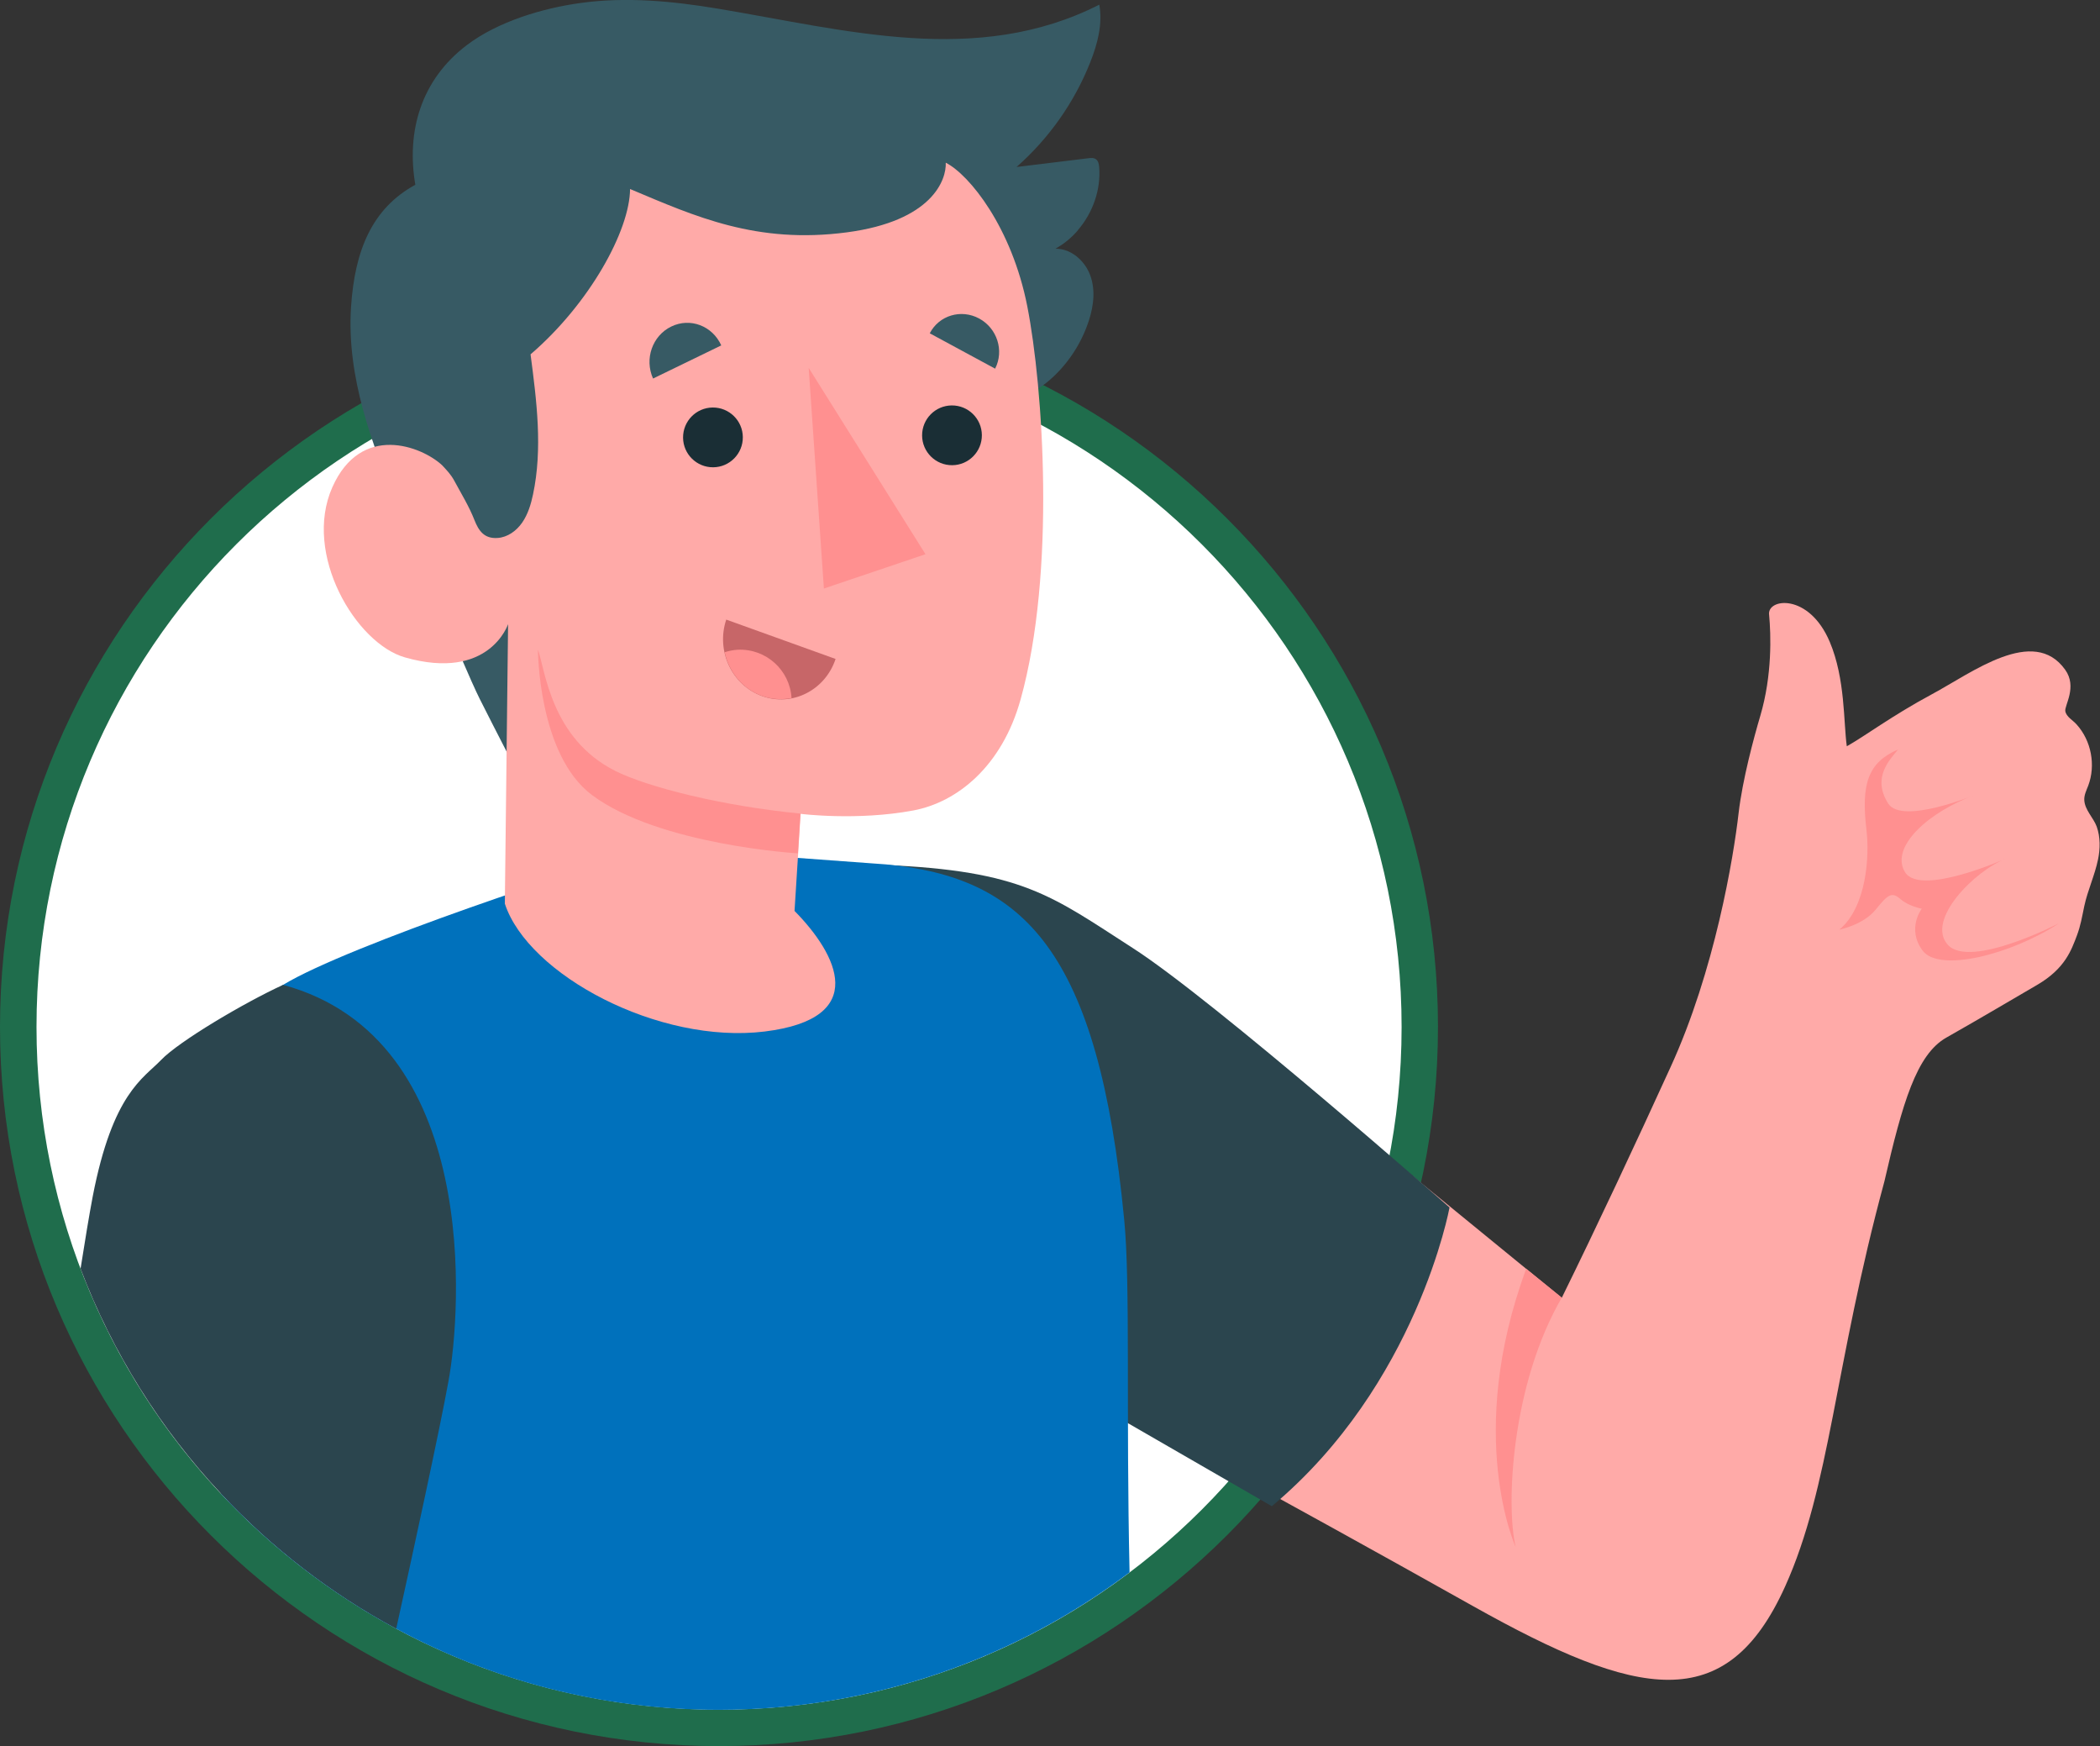 <?xml version="1.0" encoding="UTF-8"?><svg id="Camada_1" xmlns="http://www.w3.org/2000/svg" viewBox="0 0 161.65 134.37"><rect x="0" y="0" width="161.65" height="134.37" fill="#333333" stroke="none"/><defs><style>.cls-1{fill:#0071bc;}.cls-2{fill:#fff;}.cls-3{fill:#ffaaa8;}.cls-4{fill:#ff9090;}.cls-5{fill:#c76668;}.cls-6{fill:#1f6d4c;}.cls-7{fill:#375a64;}.cls-8{fill:#1a2e35;}.cls-9{fill:#2b454e;}</style></defs><g id="Character"><g><circle class="cls-2" cx="55.34" cy="79.03" r="53.94"/><path class="cls-6" d="M55.34,26.49C26.33,26.49,2.81,50.01,2.81,79.03s23.52,52.54,52.54,52.54,52.54-23.52,52.54-52.54S84.36,26.49,55.34,26.49m0-2.81c30.52,0,55.35,24.83,55.35,55.34s-24.83,55.35-55.35,55.35S0,109.55,0,79.03,24.83,23.68,55.34,23.68h0Z"/></g><g id="Character-2"><g><g><path class="cls-3" d="M96.02,79.87c4.76,4.22,24.2,20,24.2,20,2.66-5.4,5.75-12,8.35-17.7,3.44-7.48,4.88-16.26,5.26-19.59,.3-2.58,1.17-5.8,1.67-7.49,.93-3.15,.82-6.26,.68-7.77-.19-1.27,3.06-1.73,4.67,2.08,1.2,2.84,1.05,6.17,1.31,8.03,1.41-.79,3.47-2.35,6.56-4.01,3.09-1.66,7.82-5.29,10.25-1.88,.95,1.33-.07,2.75,.01,3.19,.08,.44,.57,.68,.87,1.02,1.13,1.25,1.49,3.14,.89,4.72-.14,.36-.32,.72-.3,1.1,.04,.77,.71,1.36,.96,2.05,.28,.8,.27,1.69,.1,2.51-.25,1.23-.8,2.38-1.06,3.6-.17,.81-.28,1.5-.57,2.27-.42,1.1-.9,2.54-3.07,3.8-2,1.16-4.07,2.4-6.98,4.05-2.29,1.3-3.37,5-4.77,11.08-3.86,14.23-4.15,23.43-7.64,31.16-4.53,10.03-11.35,8.61-24,1.52-15.54-8.72-26.76-14.72-26.76-14.72l-12.55-40.19c7.99,.54,17.14,6.96,21.9,11.18Z"/><path class="cls-9" d="M67.99,66.56c10.74,.44,12.96,2.38,19.21,6.4,6.25,4.01,24.38,19.96,24.38,19.96,0,0-2.5,13.66-13.68,22.99l-20.35-11.74-9.55-37.61Z"/><path class="cls-4" d="M146.12,57.67c-2.35,1.01-2.86,2.68-2.45,6.17,.25,2.07,.01,5.95-2.08,7.7,0,0,1.85-.36,2.81-1.56,.96-1.2,1.24-1.35,1.89-.79,.65,.56,1.64,.74,1.64,.74,0,0-1.19,1.54,.07,3.23,1.26,1.68,6.73,.34,10.5-2.11,0,0-6.87,3.55-8.57,1.65-1.7-1.9,2.07-5.71,4.55-6.66,0,0-6.7,3.01-7.85,1.06-1.16-1.95,1.87-4.65,5.45-5.95,0,0-5.67,2.35-6.73,.69-1.29-2.02,.15-3.4,.76-4.17Z"/></g><path class="cls-4" d="M120.22,99.86c-3.89,6.7-4.31,15.98-3.55,19.19,0,0-3.93-8.57,.81-21.41l2.74,2.22Z"/></g><path class="cls-1" d="M17.03,114.97c3.88,4.14,8.43,7.66,13.47,10.37,7.39,3.98,15.84,6.24,24.83,6.24,11.87,0,22.83-3.95,31.62-10.58-.28-12.32,.07-22.19-.41-27.1-1.99-20.76-7.71-26.38-18.33-27.38l-17.6-1.29c-5.13,1.29-23.84,7.53-28.82,10.56-3.5,2.12-4.68,10.03-4.9,22.9-.1,5.55-.07,10.61,.14,16.28Z"/><g><g><g><path class="cls-7" d="M82.99,17.7c-.49,.58-1.08,1.07-1.75,1.44,1.27-.02,2.39,1.03,2.75,2.25,.37,1.22,.12,2.54-.33,3.73-.61,1.62-1.64,3.1-2.96,4.21-1.44,1.21-3.2,1.64-4.84,2.48-1.17,.59-2.03,1.79-3.08,2.59-1.48,1.13-2.93,2.28-4.44,3.37-3,2.18-6.11,4.22-9.35,6.04-3.1,1.74-6.32,3.26-9.66,4.48-3.54,1.29-5.25,1.39-8.97,1.7l-.78,8.97s-1.24-2.37-2.66-5.19c-1.22-2.43-6.29-14.78-6.3-14.78-2-4.86-3.94-9.94-3.6-15.34,.28-4.36,1.61-7.61,4.95-9.43-.7-4.1,.43-8.08,3.98-10.76,2.38-1.8,5.81-2.83,8.74-3.23,3.52-.49,7.11-.14,10.59,.44,9.84,1.64,19.91,4.47,29.34-.31,.27,1.5-.14,3.03-.7,4.44-1.22,3.08-3.18,5.86-5.67,8.05l5.51-.67c.21-.03,.45-.05,.62,.09,.17,.13,.21,.37,.23,.58,.14,1.75-.49,3.52-1.63,4.85Z"/><path class="cls-3" d="M48.5,14.54c-.02,3.19-3.11,8.82-7.66,12.73,.47,3.58,.94,7.25,.19,10.78-.16,.76-.39,1.52-.83,2.16-.44,.64-1.13,1.14-1.9,1.19-1.04,.07-1.46-.57-1.78-1.38-.41-1.05-1.02-2.04-1.56-3.04-.26-.48-.57-.79-.92-1.17-1.57-1.47-6.25-3.29-8.46,1.69-2.28,5.15,1.82,12.02,5.59,13.09,6.5,1.85,7.94-2.56,7.94-2.56l-.25,21.51c1.79,5.48,11.85,10.84,20,9.84,8.14-1,5.59-5.94,2.3-9.28l.47-7.47s4.34,.55,8.67-.26c3.38-.63,6.83-3.4,8.26-8.54,2.73-9.79,1.73-24.08,.52-30.24-1.19-6.08-4.45-10.14-6.28-11.07,.06,1.32-1.04,4.49-7.61,5.36-6.97,.92-11.69-1.23-16.68-3.33Z"/></g><path class="cls-4" d="M61.62,62.61c-6.01-.58-11.79-2.04-14.27-3.29-4.94-2.49-5.39-7.79-5.94-9.33,0,0,0,8.09,4.17,11.2,5.17,3.85,15.84,4.48,15.84,4.48l.19-3.06Z"/></g><g><path class="cls-7" d="M55.52,26.58l-5.25,2.55c-.68-1.51-.05-3.3,1.4-4,1.45-.71,3.17-.06,3.85,1.45Z"/><g><path class="cls-5" d="M55.9,47.68l8.42,3.03c-.8,2.41-3.33,3.69-5.65,2.86-2.33-.84-3.57-3.47-2.77-5.88Z"/><path class="cls-4" d="M60.93,53.72c-.13-2.16-1.97-3.82-4.14-3.72-.35,.02-.69,.09-1.01,.19,.33,1.51,1.37,2.83,2.89,3.37,.76,.27,1.53,.3,2.26,.16Z"/></g><path class="cls-7" d="M76.6,28.37l-5.03-2.72c.71-1.38,2.41-1.89,3.8-1.14,1.39,.75,1.94,2.48,1.23,3.86Z"/><polygon class="cls-4" points="63.42 45.29 71.24 42.65 62.25 28.31 63.42 45.29"/><path class="cls-8" d="M70.98,33.52c.01,1.27,1.05,2.29,2.32,2.28,1.27-.01,2.29-1.05,2.28-2.32-.01-1.27-1.05-2.29-2.32-2.28-1.27,.01-2.29,1.05-2.28,2.32Z"/><path class="cls-8" d="M52.58,33.68c.01,1.27,1.05,2.29,2.32,2.28s2.29-1.05,2.28-2.32c-.01-1.27-1.05-2.29-2.32-2.28-1.27,.01-2.29,1.05-2.28,2.32Z"/></g></g><path class="cls-9" d="M6.2,97.63c2.46,6.49,6.17,12.36,10.83,17.33,3.88,4.14,8.43,7.66,13.47,10.37,1.18-5.35,3.36-15.35,4.03-19.09,.96-5.21,2.54-26.3-12.74-30.45-2.95,1.35-8.03,4.35-9.4,5.79-1.36,1.42-3.71,2.53-5.25,10.48-.27,1.42-.59,3.36-.94,5.58Z"/></g></g></svg>